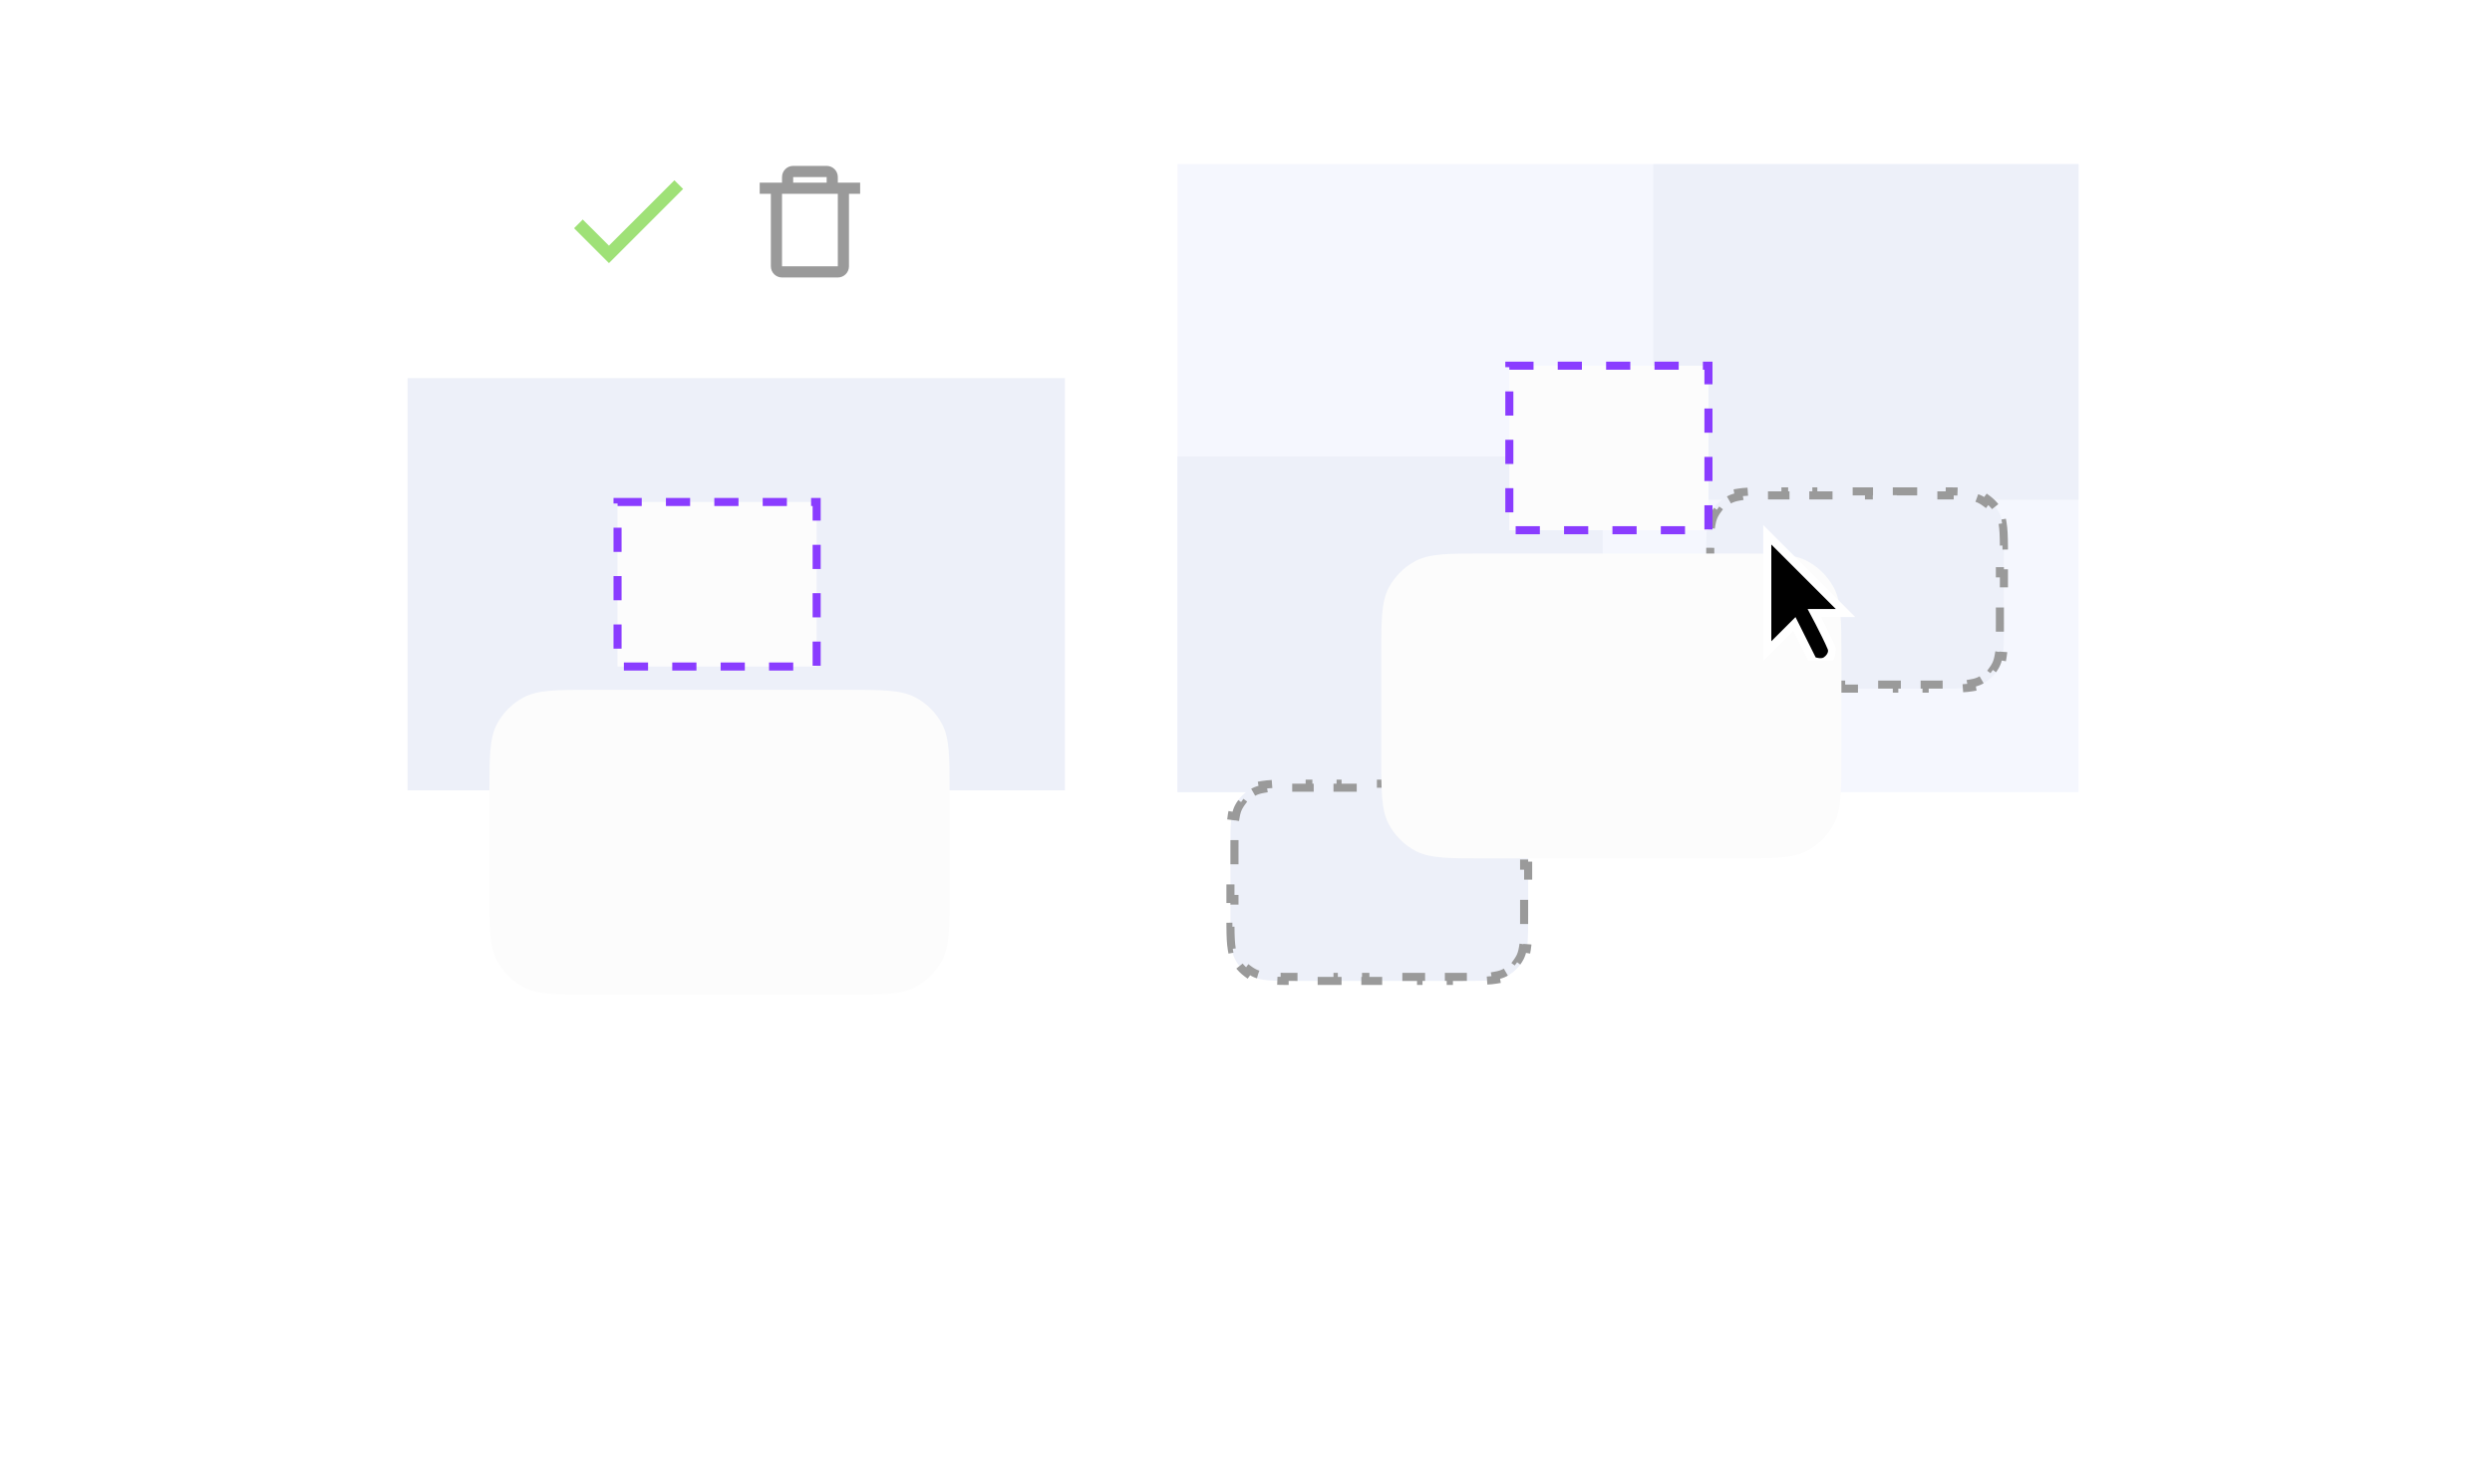 <svg width="309" height="184" viewBox="0 0 309 184" fill="none" xmlns="http://www.w3.org/2000/svg">
<rect x="146.006" y="20.353" width="111.726" height="77.884" fill="#F5F7FE"/>
<rect x="146.006" y="56.606" width="52.73" height="41.632" fill="#EDF0F9"/>
<g filter="url(#filter0_d)">
<path d="M152.57 73.29C152.57 70.395 152.57 68.948 153.151 67.85C153.62 66.964 154.345 66.24 155.23 65.771C156.328 65.19 157.775 65.19 160.67 65.19H181.385C184.28 65.19 185.727 65.19 186.825 65.771C187.711 66.24 188.435 66.964 188.904 67.85C189.485 68.948 189.485 70.395 189.485 73.29V81.552C189.485 84.446 189.485 85.894 188.904 86.991C188.435 87.877 187.711 88.601 186.825 89.07C185.727 89.651 184.28 89.651 181.385 89.651H160.67C157.775 89.651 156.328 89.651 155.23 89.07C154.345 88.601 153.62 87.877 153.151 86.991C152.57 85.894 152.57 84.446 152.57 81.552V73.29Z" fill="#EDF0F9"/>
<path d="M152.733 85.683C152.613 84.975 152.581 84.099 152.573 82.932L153.073 82.928C153.07 82.51 153.07 82.054 153.07 81.552V79.486H152.57V75.355H153.07V73.29C153.07 72.787 153.07 72.331 153.073 71.913L152.573 71.909C152.581 70.742 152.613 69.866 152.733 69.158L153.226 69.242C153.305 68.772 153.423 68.405 153.593 68.084C153.698 67.885 153.818 67.695 153.95 67.516L153.548 67.219C153.844 66.818 154.199 66.464 154.599 66.168L154.897 66.57C155.076 66.438 155.266 66.318 155.464 66.213C155.786 66.043 156.153 65.925 156.622 65.846L156.539 65.353C157.246 65.233 158.122 65.201 159.29 65.193L159.293 65.693C159.712 65.69 160.168 65.69 160.67 65.69H162.396V65.19H165.849V65.69H169.301V65.19H172.754V65.69H176.206V65.19H179.659V65.69H181.385C181.887 65.69 182.344 65.69 182.762 65.693L182.766 65.193C183.933 65.201 184.809 65.233 185.517 65.353L185.433 65.846C185.902 65.925 186.27 66.043 186.591 66.213C186.79 66.318 186.979 66.438 187.159 66.57L187.456 66.168C187.857 66.464 188.211 66.818 188.507 67.219L188.105 67.516C188.237 67.695 188.357 67.885 188.462 68.084C188.632 68.405 188.75 68.772 188.829 69.242L189.322 69.158C189.442 69.866 189.474 70.742 189.482 71.909L188.982 71.913C188.985 72.331 188.985 72.787 188.985 73.29V75.355H189.485V79.486H188.985V81.552C188.985 82.054 188.985 82.51 188.982 82.928L189.482 82.932C189.474 84.099 189.442 84.975 189.322 85.683L188.829 85.599C188.75 86.069 188.632 86.436 188.462 86.757C188.357 86.956 188.237 87.146 188.105 87.325L188.507 87.622C188.211 88.023 187.857 88.377 187.456 88.673L187.159 88.271C186.979 88.404 186.79 88.523 186.591 88.628C186.27 88.799 185.902 88.916 185.433 88.996L185.517 89.489C184.809 89.608 183.933 89.64 182.766 89.648L182.762 89.148C182.344 89.151 181.887 89.151 181.385 89.151H179.659V89.651H176.206V89.151H172.754V89.651H169.301V89.151H165.849V89.651H162.396V89.151H160.67C160.168 89.151 159.712 89.151 159.293 89.148L159.29 89.648C158.122 89.64 157.246 89.608 156.539 89.489L156.622 88.996C156.153 88.916 155.786 88.799 155.464 88.628C155.266 88.523 155.076 88.404 154.897 88.271L154.599 88.673C154.199 88.377 153.844 88.023 153.548 87.622L153.95 87.325C153.818 87.146 153.698 86.956 153.593 86.757C153.423 86.436 153.305 86.069 153.226 85.599L152.733 85.683Z" stroke="#9A9A9A" stroke-dasharray="3 3"/>
</g>
<rect x="205.001" y="20.353" width="52.73" height="41.632" fill="#EDF0F9"/>
<g filter="url(#filter1_d)">
<path d="M211.565 37.037C211.565 34.142 211.565 32.695 212.146 31.598C212.615 30.712 213.34 29.987 214.226 29.518C215.323 28.937 216.771 28.937 219.665 28.937H240.38C243.275 28.937 244.722 28.937 245.82 29.518C246.706 29.987 247.43 30.712 247.899 31.598C248.48 32.695 248.48 34.142 248.48 37.037V45.299C248.48 48.194 248.48 49.641 247.899 50.739C247.43 51.624 246.706 52.349 245.82 52.818C244.722 53.399 243.275 53.399 240.38 53.399H219.665C216.771 53.399 215.323 53.399 214.226 52.818C213.34 52.349 212.615 51.624 212.146 50.739C211.565 49.641 211.565 48.194 211.565 45.299V37.037Z" fill="#EDF0F9"/>
<path d="M211.728 49.43C211.608 48.723 211.577 47.847 211.568 46.679L212.068 46.676C212.065 46.258 212.065 45.801 212.065 45.299V43.234H211.565V39.103H212.065V37.037C212.065 36.535 212.065 36.079 212.068 35.66L211.568 35.657C211.577 34.489 211.608 33.613 211.728 32.906L212.221 32.989C212.301 32.52 212.418 32.153 212.588 31.831C212.693 31.633 212.813 31.443 212.945 31.264L212.543 30.967C212.839 30.566 213.194 30.211 213.595 29.915L213.892 30.317C214.071 30.185 214.261 30.066 214.46 29.96C214.781 29.79 215.148 29.673 215.617 29.593L215.534 29.1C216.241 28.98 217.117 28.949 218.285 28.94L218.288 29.44C218.707 29.437 219.163 29.437 219.665 29.437H221.391V28.937H224.844V29.437H228.296V28.937H231.749V29.437H235.202V28.937H238.654V29.437H240.38C240.882 29.437 241.339 29.437 241.757 29.44L241.761 28.94C242.928 28.949 243.804 28.98 244.512 29.1L244.428 29.593C244.897 29.673 245.265 29.79 245.586 29.96C245.785 30.066 245.974 30.185 246.154 30.317L246.451 29.915C246.852 30.211 247.206 30.566 247.502 30.967L247.1 31.264C247.232 31.443 247.352 31.633 247.457 31.831C247.627 32.153 247.745 32.52 247.824 32.989L248.317 32.906C248.437 33.613 248.469 34.489 248.477 35.657L247.977 35.66C247.98 36.079 247.98 36.535 247.98 37.037V39.103H248.48V43.234H247.98V45.299C247.98 45.801 247.98 46.258 247.977 46.676L248.477 46.679C248.469 47.847 248.437 48.723 248.317 49.43L247.824 49.347C247.745 49.816 247.627 50.184 247.457 50.505C247.352 50.703 247.232 50.893 247.1 51.073L247.502 51.37C247.206 51.77 246.852 52.125 246.451 52.421L246.154 52.019C245.974 52.151 245.785 52.271 245.586 52.376C245.265 52.546 244.897 52.664 244.428 52.743L244.512 53.236C243.804 53.356 242.928 53.388 241.761 53.396L241.757 52.896C241.339 52.899 240.882 52.899 240.38 52.899H238.654V53.399H235.202V52.899H231.749V53.399H228.296V52.899H224.844V53.399H221.391V52.899H219.665C219.163 52.899 218.707 52.899 218.288 52.896L218.285 53.396C217.117 53.388 216.241 53.356 215.534 53.236L215.617 52.743C215.148 52.664 214.781 52.546 214.46 52.376C214.261 52.271 214.071 52.151 213.892 52.019L213.595 52.421C213.194 52.125 212.839 51.77 212.543 51.37L212.945 51.073C212.813 50.893 212.693 50.703 212.588 50.505C212.418 50.184 212.301 49.816 212.221 49.347L211.728 49.43Z" stroke="#9A9A9A" stroke-dasharray="3 3"/>
</g>
<g filter="url(#filter2_d)">
<path d="M171.267 49.604C171.267 44.973 171.267 42.657 172.196 40.901C172.947 39.483 174.106 38.325 175.523 37.574C177.279 36.644 179.595 36.644 184.227 36.644H215.368C219.999 36.644 222.315 36.644 224.071 37.574C225.489 38.325 226.648 39.483 227.398 40.901C228.328 42.657 228.328 44.973 228.328 49.604V61.496C228.328 66.127 228.328 68.443 227.398 70.199C226.648 71.617 225.489 72.776 224.071 73.526C222.315 74.456 219.999 74.456 215.368 74.456H184.227C179.595 74.456 177.279 74.456 175.523 73.526C174.106 72.776 172.947 71.617 172.196 70.199C171.267 68.443 171.267 66.127 171.267 61.496V49.604Z" fill="#FCFCFC"/>
</g>
<rect x="187.153" y="45.351" width="24.69" height="20.404" fill="#FCFCFC" stroke="#8A3CFF" stroke-dasharray="3 3"/>
<g clip-path="url(#clip0)">
<g filter="url(#filter3_d)">
<path d="M227.561 79.143C227.736 79.564 227.567 81.158 226.637 81.528C225.708 81.897 224.519 81.528 224.519 81.528L222.363 77.216L218.637 80.942V64.114L230.052 75.528H225.799C226.008 75.928 227.338 78.609 227.561 79.143Z" fill="white"/>
<path fill-rule="evenodd" clip-rule="evenodd" d="M219.637 66.528V78.528L222.637 75.528L225.137 80.528C225.137 80.528 225.814 80.744 226.137 80.528C226.461 80.312 226.783 79.877 226.637 79.528C225.95 77.877 224.137 74.528 224.137 74.528H227.637L219.637 66.528Z" fill="black"/>
</g>
</g>
<rect x="50.54" y="46.894" width="81.508" height="51.123" fill="#EDF0F9"/>
<g filter="url(#filter4_d)">
<path d="M60.687 66.508C60.687 61.877 60.687 59.561 61.617 57.805C62.367 56.388 63.526 55.228 64.943 54.478C66.7 53.548 69.015 53.548 73.647 53.548H104.788C109.42 53.548 111.735 53.548 113.492 54.478C114.909 55.228 116.068 56.388 116.818 57.805C117.748 59.561 117.748 61.877 117.748 66.508V78.4C117.748 83.031 117.748 85.347 116.818 87.103C116.068 88.521 114.909 89.68 113.492 90.43C111.735 91.36 109.42 91.36 104.788 91.36H73.647C69.015 91.36 66.7 91.36 64.943 90.43C63.526 89.68 62.367 88.521 61.617 87.103C60.687 85.347 60.687 83.031 60.687 78.4V66.508Z" fill="#FCFCFC"/>
</g>
<rect x="76.573" y="62.255" width="24.69" height="20.404" fill="#FCFCFC" stroke="#8A3CFF" stroke-dasharray="3 3"/>
<path d="M84.703 23.434L75.508 32.629L71.181 28.302L72.26 27.223L75.508 30.464L83.625 22.355L84.703 23.434Z" fill="#9FE177"/>
<path d="M103.887 34.411H96.969C96.204 34.411 95.585 33.792 95.585 33.027V24.033H94.201V22.649H96.969V21.957C96.969 21.193 97.588 20.573 98.352 20.573H102.504C103.268 20.573 103.887 21.193 103.887 21.957V22.649H106.655V24.033H105.271V33.027C105.271 33.792 104.652 34.411 103.887 34.411ZM96.969 24.033V33.027H103.887V24.033H96.969ZM98.352 21.957V22.649H102.504V21.957H98.352Z" fill="#9A9A9A"/>
<defs>
<filter id="filter0_d" x="92.57" y="37.19" width="156.915" height="144.462" filterUnits="userSpaceOnUse" color-interpolation-filters="sRGB">
<feFlood flood-opacity="0" result="BackgroundImageFix"/>
<feColorMatrix in="SourceAlpha" type="matrix" values="0 0 0 0 0 0 0 0 0 0 0 0 0 0 0 0 0 0 127 0"/>
<feOffset dy="32"/>
<feGaussianBlur stdDeviation="30"/>
<feColorMatrix type="matrix" values="0 0 0 0 0.275 0 0 0 0 0.263 0 0 0 0 0.31 0 0 0 0.08 0"/>
<feBlend mode="normal" in2="BackgroundImageFix" result="effect1_dropShadow"/>
<feBlend mode="normal" in="SourceGraphic" in2="effect1_dropShadow" result="shape"/>
</filter>
<filter id="filter1_d" x="151.565" y="0.937" width="156.915" height="144.462" filterUnits="userSpaceOnUse" color-interpolation-filters="sRGB">
<feFlood flood-opacity="0" result="BackgroundImageFix"/>
<feColorMatrix in="SourceAlpha" type="matrix" values="0 0 0 0 0 0 0 0 0 0 0 0 0 0 0 0 0 0 127 0"/>
<feOffset dy="32"/>
<feGaussianBlur stdDeviation="30"/>
<feColorMatrix type="matrix" values="0 0 0 0 0.275 0 0 0 0 0.263 0 0 0 0 0.31 0 0 0 0.08 0"/>
<feBlend mode="normal" in2="BackgroundImageFix" result="effect1_dropShadow"/>
<feBlend mode="normal" in="SourceGraphic" in2="effect1_dropShadow" result="shape"/>
</filter>
<filter id="filter2_d" x="111.267" y="8.644" width="177.061" height="157.812" filterUnits="userSpaceOnUse" color-interpolation-filters="sRGB">
<feFlood flood-opacity="0" result="BackgroundImageFix"/>
<feColorMatrix in="SourceAlpha" type="matrix" values="0 0 0 0 0 0 0 0 0 0 0 0 0 0 0 0 0 0 127 0"/>
<feOffset dy="32"/>
<feGaussianBlur stdDeviation="30"/>
<feColorMatrix type="matrix" values="0 0 0 0 0.275 0 0 0 0 0.263 0 0 0 0 0.31 0 0 0 0.08 0"/>
<feBlend mode="normal" in2="BackgroundImageFix" result="effect1_dropShadow"/>
<feBlend mode="normal" in="SourceGraphic" in2="effect1_dropShadow" result="shape"/>
</filter>
<filter id="filter3_d" x="216.837" y="63.314" width="15.014" height="21.178" filterUnits="userSpaceOnUse" color-interpolation-filters="sRGB">
<feFlood flood-opacity="0" result="BackgroundImageFix"/>
<feColorMatrix in="SourceAlpha" type="matrix" values="0 0 0 0 0 0 0 0 0 0 0 0 0 0 0 0 0 0 127 0"/>
<feOffset dy="1"/>
<feGaussianBlur stdDeviation="0.9"/>
<feColorMatrix type="matrix" values="0 0 0 0 0 0 0 0 0 0 0 0 0 0 0 0 0 0 0.65 0"/>
<feBlend mode="normal" in2="BackgroundImageFix" result="effect1_dropShadow"/>
<feBlend mode="normal" in="SourceGraphic" in2="effect1_dropShadow" result="shape"/>
</filter>
<filter id="filter4_d" x="0.687" y="25.548" width="177.061" height="157.812" filterUnits="userSpaceOnUse" color-interpolation-filters="sRGB">
<feFlood flood-opacity="0" result="BackgroundImageFix"/>
<feColorMatrix in="SourceAlpha" type="matrix" values="0 0 0 0 0 0 0 0 0 0 0 0 0 0 0 0 0 0 127 0"/>
<feOffset dy="32"/>
<feGaussianBlur stdDeviation="30"/>
<feColorMatrix type="matrix" values="0 0 0 0 0.275 0 0 0 0 0.263 0 0 0 0 0.31 0 0 0 0.08 0"/>
<feBlend mode="normal" in2="BackgroundImageFix" result="effect1_dropShadow"/>
<feBlend mode="normal" in="SourceGraphic" in2="effect1_dropShadow" result="shape"/>
</filter>
<clipPath id="clip0">
<rect width="17.833" height="17.833" fill="white" transform="translate(214.637 64.114)"/>
</clipPath>
</defs>
</svg>
